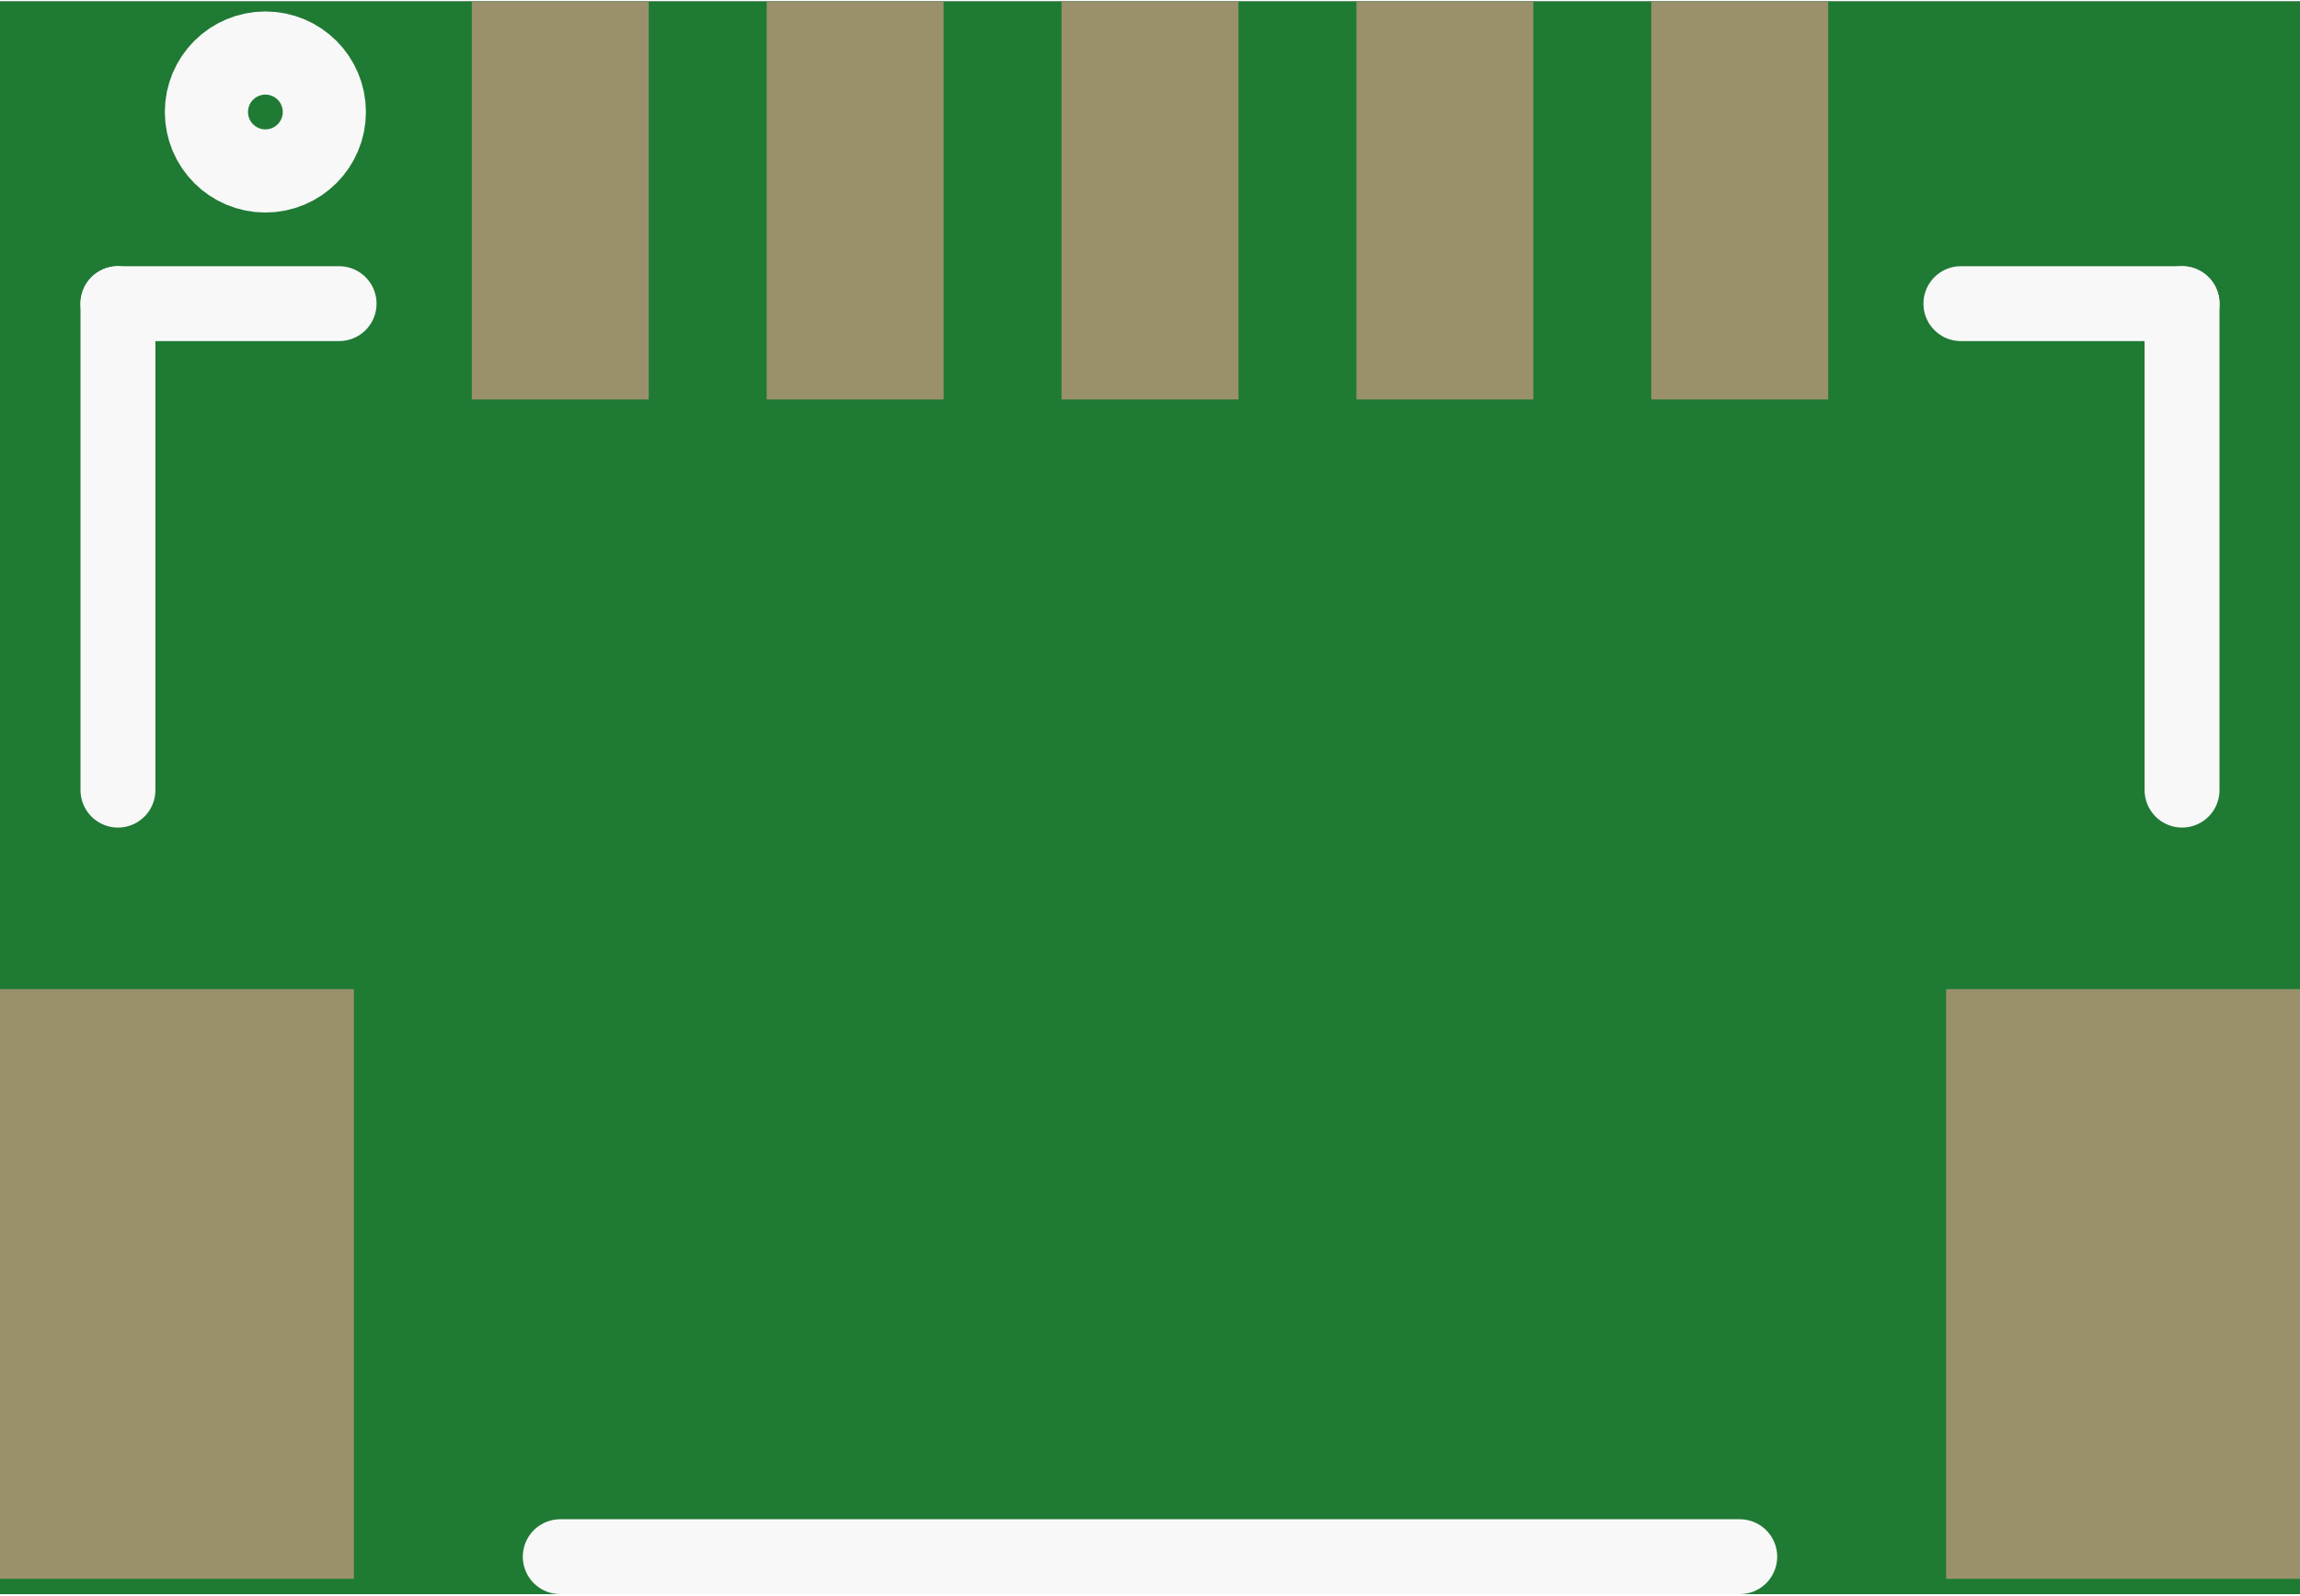 <?xml version='1.0' encoding='UTF-8' standalone='no'?>
<!-- Created with Fritzing (http://www.fritzing.org/) -->
<svg xmlns:svg='http://www.w3.org/2000/svg' xmlns='http://www.w3.org/2000/svg' version='1.2' baseProfile='tiny' x='0in' y='0in' width='0.307in' height='0.213in' viewBox='0 0 7.8 5.402' >
<rect x="0" y="0" width="7.8" height="5.402" fill="#333333" stroke="none"/>
<g id='breadboard'>
<path fill='#1F7A34' stroke='none' stroke-width='0' d='M0,0l7.8,0 0,5.402 -7.8,0 0,-5.402z
'/>
<rect id='connector3pin' connectorname='NC2' x='0' y='3.35' width='1.2' height='2' stroke='none' stroke-width='0' fill='#9A916C' stroke-linecap='round'/>
<rect id='connector1pin' connectorname='NC1' x='6.6' y='3.35' width='1.2' height='2' stroke='none' stroke-width='0' fill='#9A916C' stroke-linecap='round'/>
<rect id='connector0pin' connectorname='1' x='1.6' y='-2.22045e-16' width='0.6' height='1.35' stroke='none' stroke-width='0' fill='#9A916C' stroke-linecap='round'/>
<rect id='connector2pin' connectorname='2' x='2.6' y='-2.22045e-16' width='0.6' height='1.35' stroke='none' stroke-width='0' fill='#9A916C' stroke-linecap='round'/>
<rect id='connector4pin' connectorname='3' x='3.6' y='-2.22045e-16' width='0.6' height='1.35' stroke='none' stroke-width='0' fill='#9A916C' stroke-linecap='round'/>
<rect id='connector5pin' connectorname='4' x='4.6' y='-2.22045e-16' width='0.6' height='1.35' stroke='none' stroke-width='0' fill='#9A916C' stroke-linecap='round'/>
<rect id='connector6pin' connectorname='5' x='5.6' y='-2.22045e-16' width='0.6' height='1.35' stroke='none' stroke-width='0' fill='#9A916C' stroke-linecap='round'/>
<line class='other' x1='1.9' y1='5.275' x2='5.9' y2='5.275' stroke='#f8f8f8' stroke-width='0.254' stroke-linecap='round'/>
<line class='other' x1='0.4' y1='2.675' x2='0.4' y2='1.025' stroke='#f8f8f8' stroke-width='0.254' stroke-linecap='round'/>
<line class='other' x1='6.65' y1='1.025' x2='7.4' y2='1.025' stroke='#f8f8f8' stroke-width='0.254' stroke-linecap='round'/>
<line class='other' x1='7.4' y1='1.025' x2='7.4' y2='2.675' stroke='#f8f8f8' stroke-width='0.254' stroke-linecap='round'/>
<line class='other' x1='0.4' y1='1.025' x2='1.15' y2='1.025' stroke='#f8f8f8' stroke-width='0.254' stroke-linecap='round'/>
<circle class='other' cx='0.9' cy='0.375' r='0.141' stroke='#f8f8f8' stroke-width='0.4' fill='none' />
</g>
</svg>